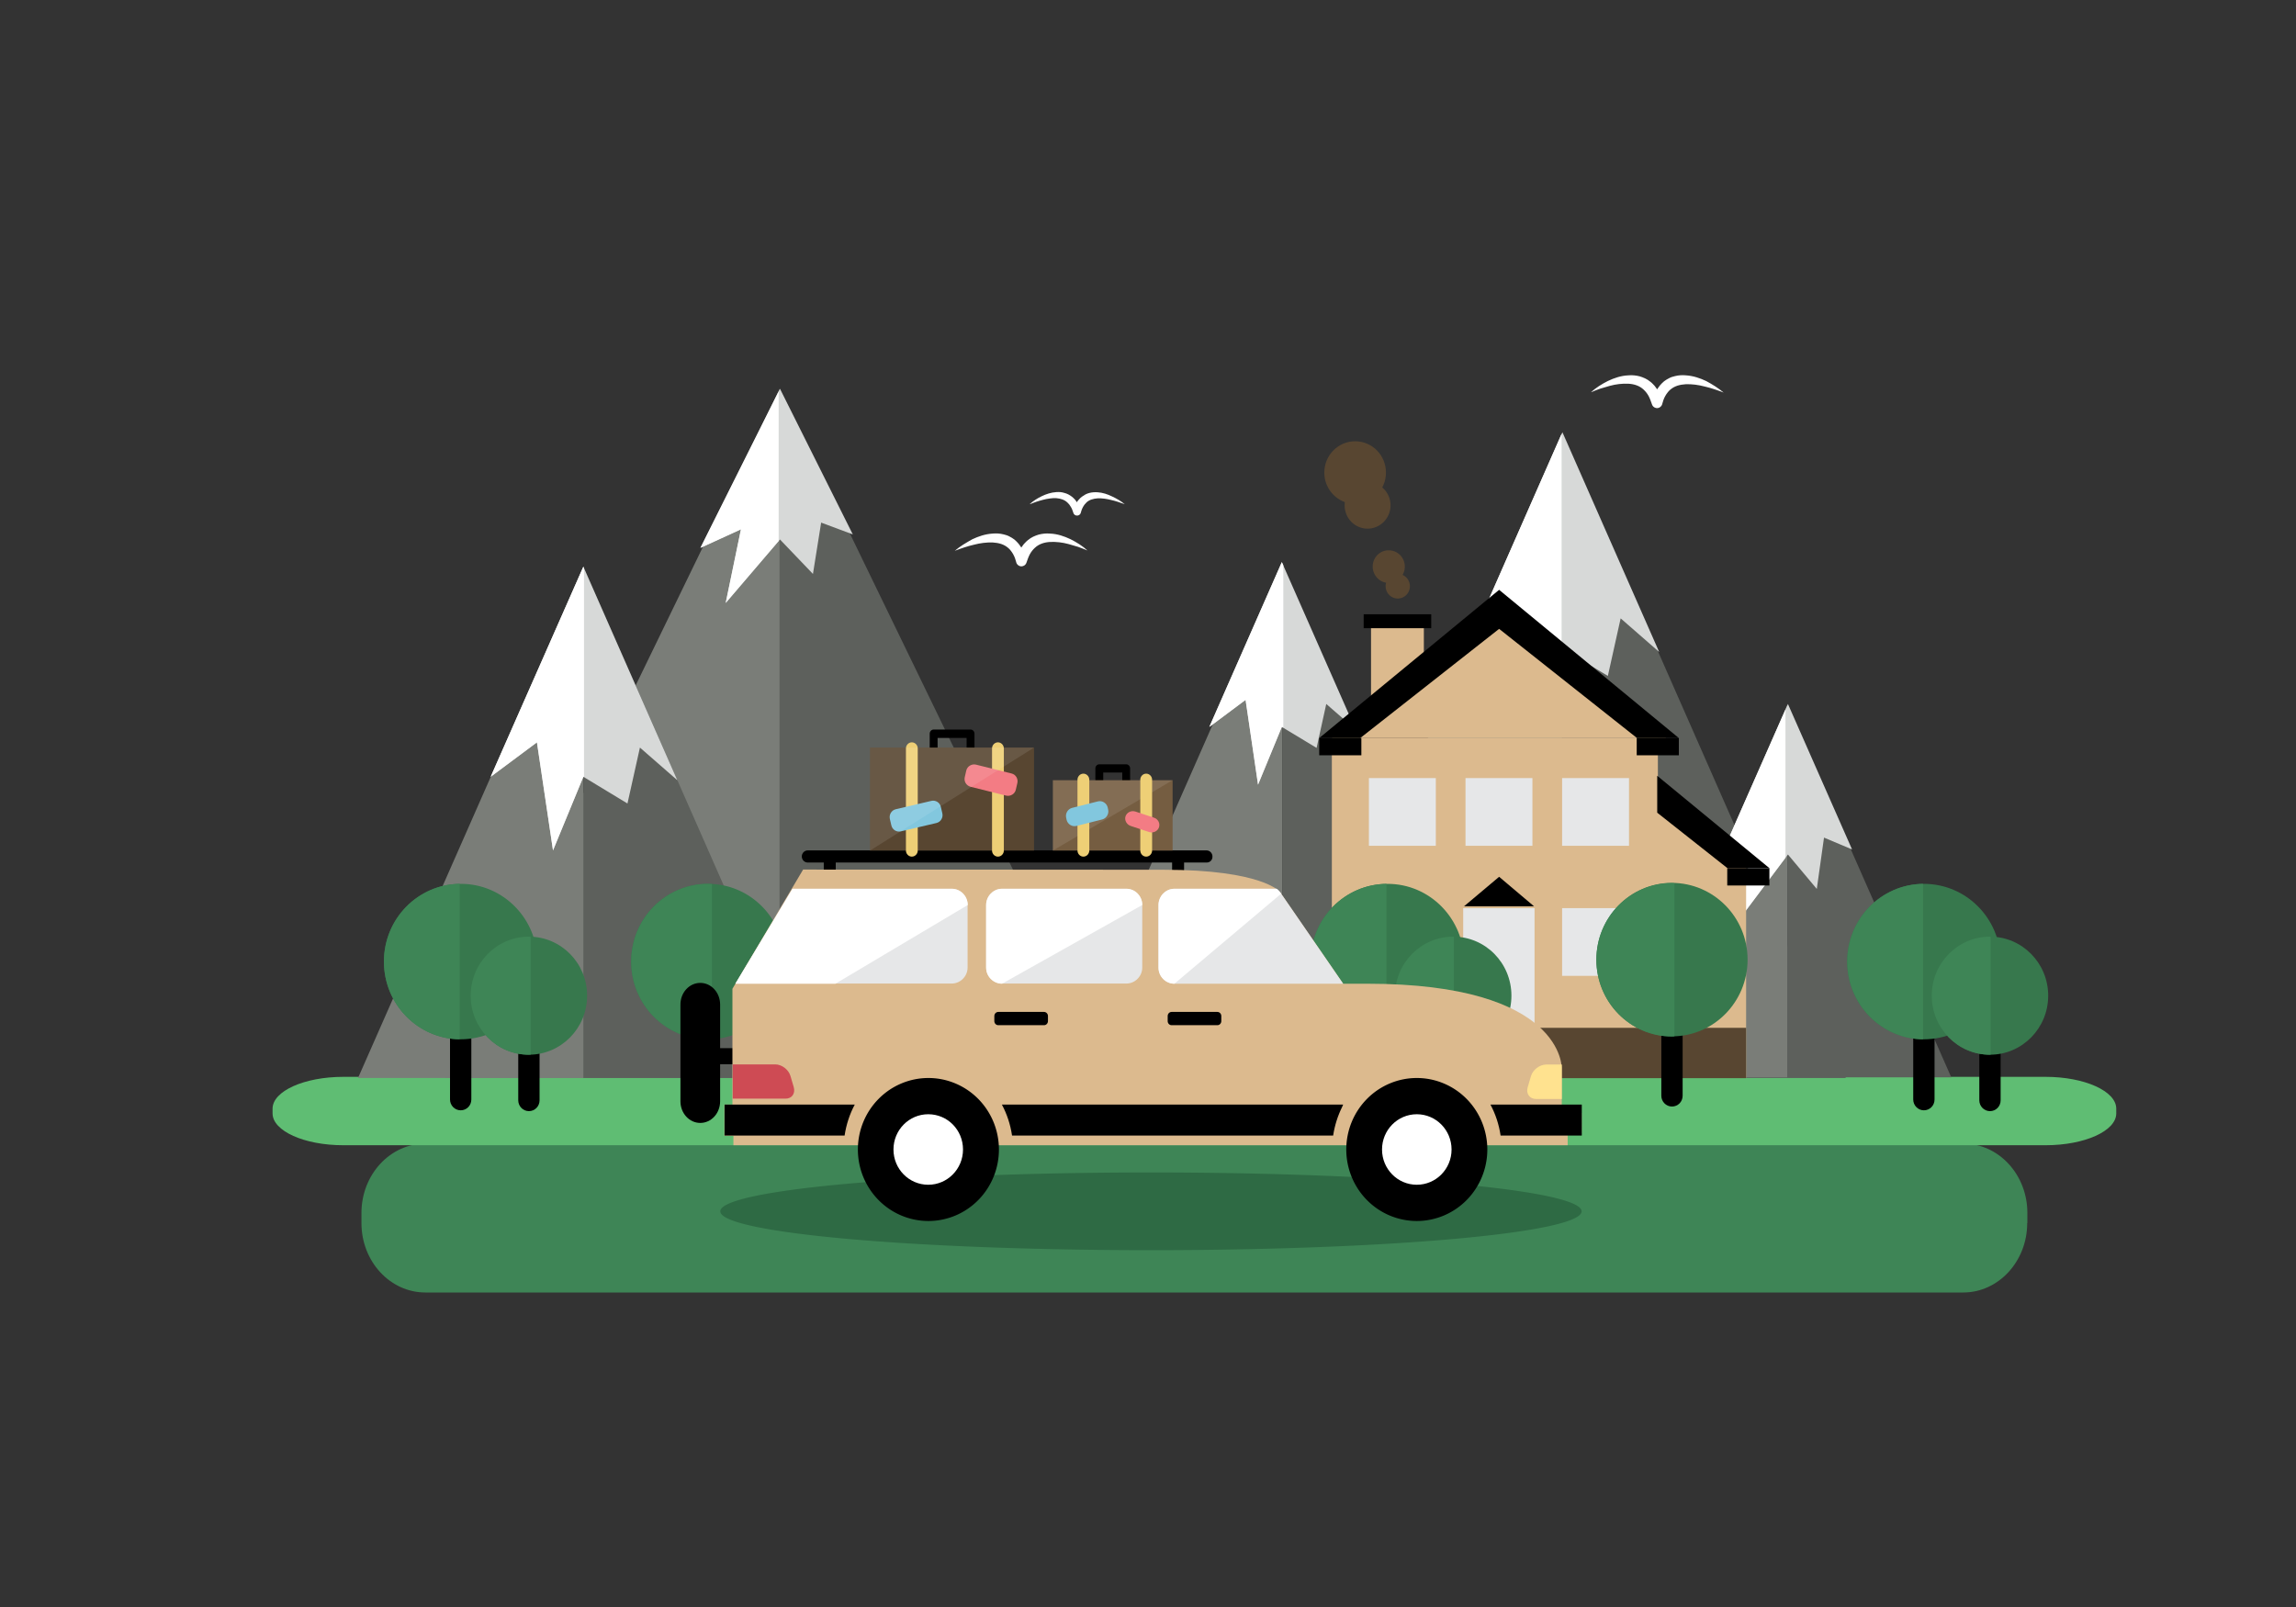 <?xml version="1.0" encoding="utf-8"?>
<svg id="master-artboard" viewBox="0 0 1400 980" version="1.1" xmlns="http://www.w3.org/2000/svg" x="0px" y="0px" style="enable-background:new 0 0 1400 980;" width="1400px" height="980px"><rect x="0" y="0" width="1400" height="980" fill="#333333" stroke="none"/><defs><style id="ee-google-fonts">@import url(https://fonts.googleapis.com/css?family=Fjalla+One:400|Roboto:100,100italic,300,300italic,400,400italic,500,500italic,700,700italic,900,900italic);</style></defs>

<path d="M 0 0 H 1400 V 980 H 0 V 0 Z" class="st0" style="fill: rgba(255, 255, 255, 0);" transform="matrix(1.005, 0, 0, 1.005, -2.577, -2.478)"/>
<path class="st1" d="M1149.3,483.2c0,247.8-198.1,448.6-442.4,448.6c-244.3,0-442.4-200.9-442.4-448.6&#10;&#9;&#9;c0-247.8,198.1-448.6,442.4-448.6C951.2,34.5,1149.3,235.4,1149.3,483.2z" style="fill: rgba(255, 255, 255, 0);" transform="matrix(1, 0, 0, 1, 1.8189894035458565e-12, 4.547473508864641e-13)"/>
<path class="st2" d="M1236.1,745.9c0,23.3-17.5,42.3-39,42.3H259.4c-21.5,0-39-18.9-39-42.3v-6.2c0-23.4,17.5-42.3,39-42.3h937.8&#10;&#9;&#9;c21.5,0,39,18.9,39,42.3V745.9z" style="fill: rgb(62, 133, 86);" transform="matrix(1, 0, 0, 1, 1.8189894035458565e-12, 4.547473508864641e-13)"/>
<path class="st3" d="M1290.4,679c0,10.7-19.3,19.4-43.1,19.4h-1038c-23.8,0-43.1-8.7-43.1-19.4v-2.9c0-10.7,19.3-19.4,43.1-19.4&#10;&#9;&#9;h1038c23.8,0,43.1,8.7,43.1,19.4V679z" style="fill: rgb(95, 189, 115);" transform="matrix(1, 0, 0, 1, 1.8189894035458565e-12, 4.547473508864641e-13)"/>

<path d="M 529.2 232.1 L 873.2 232.1" class="st4" style="fill: rgb(255, 255, 255);" transform="matrix(1, 0, 0, 1, 1.8189894035458565e-12, 4.547473508864641e-13)"/>
<path d="M 529.2 100.9 L 873.2 100.9" class="st4" style="fill: rgb(255, 255, 255);" transform="matrix(1, 0, 0, 1, 1.8189894035458565e-12, 4.547473508864641e-13)"/>
<path d="M 475.4 237.1 L 271.4 657.4 L 475.4 657.4" class="st5" style="fill: rgb(122, 125, 120);" transform="matrix(1, 0, 0, 1, 1.8189894035458565e-12, 4.547473508864641e-13)"/>
<path d="M 475.4 237.1 L 679.3 657.4 L 475.4 657.4" class="st6" style="fill: rgb(93, 96, 92);" transform="matrix(1, 0, 0, 1, 1.8189894035458565e-12, 4.547473508864641e-13)"/>
<path d="M 952.5 264.4 L 779.4 657.4 L 952.5 657.4" class="st5" style="fill: rgb(122, 125, 120);" transform="matrix(1, 0, 0, 1, 1.8189894035458565e-12, 4.547473508864641e-13)"/>
<path d="M 952.5 264.4 L 1125.5 657.4 L 952.5 657.4" class="st6" style="fill: rgb(93, 96, 92);" transform="matrix(1, 0, 0, 1, 1.8189894035458565e-12, 4.547473508864641e-13)"/>
<path d="M 355.7 345.6 L 218.3 657.4 L 355.7 657.4" class="st5" style="fill: rgb(122, 125, 120);" transform="matrix(1, 0, 0, 1, 1.8189894035458565e-12, 4.547473508864641e-13)"/>
<path d="M 355.7 345.6 L 493 657.4 L 355.7 657.4" class="st6" style="fill: rgb(93, 96, 92);" transform="matrix(1, 0, 0, 1, 1.8189894035458565e-12, 4.547473508864641e-13)"/>
<path d="M 782 345.2 L 644.7 657 L 782 657" class="st5" style="fill: rgb(122, 125, 120);" transform="matrix(1, 0, 0, 1, 1.8189894035458565e-12, 4.547473508864641e-13)"/>
<path d="M 782 345.2 L 919.3 657 L 782 657" class="st6" style="fill: rgb(93, 96, 92);" transform="matrix(1, 0, 0, 1, 1.8189894035458565e-12, 4.547473508864641e-13)"/>
<path d="M 1089.8 430 L 989.8 657 L 1089.8 657" class="st5" style="fill: rgb(122, 125, 120);" transform="matrix(1, 0, 0, 1, 1.8189894035458565e-12, 4.547473508864641e-13)"/>
<path d="M 1089.8 430 L 1189.8 657 L 1089.8 657" class="st6" style="fill: rgb(93, 96, 92);" transform="matrix(1, 0, 0, 1, 1.8189894035458565e-12, 4.547473508864641e-13)"/>

<path d="M 1090.2 429.3 L 1047.5 526.2 L 1069.2 515 L 1061.1 559.9 L 1090.2 521.1 L 1107.8 542.1 L 1112.2 510.8 L 1129.3 518 Z" class="st7" style="fill: rgb(215, 217, 216);" transform="matrix(1, 0, 0, 1, 1.8189894035458565e-12, 4.547473508864641e-13)"/>
<path d="M 964.4 738.7 A 262.6 23.7 0 0 1 701.8 762.4 A 262.6 23.7 0 0 1 439.2 738.7 A 262.6 23.7 0 0 1 701.8 715 A 262.6 23.7 0 0 1 964.4 738.7 Z" class="st8" style="fill: rgb(46, 106, 68);" transform="matrix(1, 0, 0, 1, 1.8189894035458565e-12, 4.547473508864641e-13)"/>
<path d="M 952.7 263.6 L 894.6 395.5 L 923.6 373.8 L 933.6 441.6 L 952.7 395.5 L 980.4 412.2 L 988.2 377.1 L 1011.7 397.6" class="st7" style="fill: rgb(215, 217, 216);" transform="matrix(1, 0, 0, 1, 1.8189894035458565e-12, 4.547473508864641e-13)"/>
<path d="M 1088.7 523.1 L 1088.7 432.7 L 1047.5 526.2 L 1067.3 519.9 L 1061.1 559.9 Z" class="st4" style="fill: rgb(255, 255, 255);" transform="matrix(1, 0, 0, 1, 1.8189894035458565e-12, 4.547473508864641e-13)"/>
<path d="M 781.6 342.8 L 737.4 443.3 L 759.5 426.8 L 767.1 478.5 L 781.6 443.3 L 802.8 456.1 L 808.7 429.3 L 826.6 444.9" class="st7" style="fill: rgb(215, 217, 216);" transform="matrix(1, 0, 0, 1, 1.8189894035458565e-12, 4.547473508864641e-13)"/>
<g transform="matrix(1, 0, 0, 1, 1.8189894035458565e-12, 4.547473508864641e-13)">
		<path d="M 429.4 639.2 H 452 V 649 H 429.4 V 639.2 Z"/>
	</g>
<path d="M 952.2 264.5 L 894.6 395.5 L 923.6 373.8 L 933.6 441.6 L 952.2 396.5 Z" class="st4" style="fill: rgb(255, 255, 255);" transform="matrix(1, 0, 0, 1, 1.8189894035458565e-12, 4.547473508864641e-13)"/>
<path d="M 782.5 344.7 L 781.6 342.8 L 737.4 443.3 L 759.5 426.8 L 767.1 478.5 L 781.6 443.3 L 782.5 443.8 Z" class="st4" style="fill: rgb(255, 255, 255);" transform="matrix(1, 0, 0, 1, 1.8189894035458565e-12, 4.547473508864641e-13)"/>
<g transform="matrix(1, 0, 0, 1, 1.8189894035458565e-12, 4.547473508864641e-13)">
		<g>
			<path d="M 836 380.8 H 868.2 V 435.2 H 836 V 380.8 Z" class="st9" style="fill: rgb(220, 186, 142);"/>
		</g>
	</g><g transform="matrix(1, 0, 0, 1, 3.637978807091713e-12, 9.094947017729282e-13)">
			<path d="M 831.5 374.6 H 872.7 V 383.1 H 831.5 V 374.6 Z"/>
		</g><g transform="matrix(1, 0, 0, 1, 3.637978807091713e-12, 9.094947017729282e-13)">
			<path d="M 1064.7 657.4 L 812.1 657.4 L 812.1 450.1 L 1010.9 450.1 L 1010.9 529.5 L 1064.7 528.9 Z" class="st9" style="fill: rgb(220, 186, 142);"/>
		</g><g transform="matrix(1, 0, 0, 1, 3.637978807091713e-12, 9.094947017729282e-13)">
			<path d="M 914.1 364.2 L 812.1 450.1 L 1016 450.1 L 914.1 364.2 L 812.1 450.1 L 1016 450.1 Z" class="st9" style="fill: rgb(220, 186, 142);"/>
		</g><g transform="matrix(1, 0, 0, 1, 3.637978807091713e-12, 9.094947017729282e-13)">
			<path d="M 812.1 626.8 H 1064.7 V 657.5 H 812.1 V 626.8 Z" class="st10" style="fill: rgb(88, 70, 49);"/>
		</g><g transform="matrix(1, 0, 0, 1, 3.637978807091713e-12, 9.094947017729282e-13)">
			<path d="M 914.1 534.7 L 892.7 552.7 L 935.4 552.7 L 914.1 534.7 L 892.7 552.7 L 935.4 552.7 Z"/>
		</g><g transform="matrix(1, 0, 0, 1, 3.637978807091713e-12, 9.094947017729282e-13)">
			<path d="M 892.2 553.8 H 935.7 V 625.6 H 892.2 V 553.8 Z" class="st11" style="fill: rgb(230, 231, 232);"/>
		</g><g transform="matrix(1, 0, 0, 1, 3.637978807091713e-12, 9.094947017729282e-13)">
			<path d="M 952.5 553.8 H 993.3 V 595.1 H 952.5 V 553.8 Z" class="st11" style="fill: rgb(230, 231, 232);"/>
		</g><g transform="matrix(1, 0, 0, 1, 3.637978807091713e-12, 9.094947017729282e-13)">
			<path d="M 1011.4 553.8 H 1052.2 V 595.1 H 1011.4 V 553.8 Z" class="st11" style="fill: rgb(230, 231, 232);"/>
		</g><g transform="matrix(1, 0, 0, 1, 3.637978807091713e-12, 9.094947017729282e-13)">
			<path d="M 952.5 474.5 H 993.3 V 515.8 H 952.5 V 474.5 Z" class="st11" style="fill: rgb(230, 231, 232);"/>
		</g><g transform="matrix(1, 0, 0, 1, 3.637978807091713e-12, 9.094947017729282e-13)">
			<path d="M 893.6 474.5 H 934.4 V 515.8 H 893.6 V 474.5 Z" class="st11" style="fill: rgb(230, 231, 232);"/>
		</g><g transform="matrix(1, 0, 0, 1, 3.637978807091713e-12, 9.094947017729282e-13)">
			<path d="M 834.7 474.5 H 875.5 V 515.8 H 834.7 V 474.5 Z" class="st11" style="fill: rgb(230, 231, 232);"/>
		</g><g transform="matrix(1, 0, 0, 1, 3.637978807091713e-12, 9.094947017729282e-13)">
			<path d="M 834.7 553.8 H 875.5 V 595.1 H 834.7 V 553.8 Z" class="st11" style="fill: rgb(230, 231, 232);"/>
		</g><g transform="matrix(1, 0, 0, 1, 3.637978807091713e-12, 9.094947017729282e-13)">
			<g>
				<path d="M 829.4 450.1 L 914.1 383.5 L 998.2 450.1 L 1023.7 450.1 L 914.1 359.7 L 804.4 450.1 Z"/>
			</g>
		</g><g transform="matrix(1, 0, 0, 1, 3.637978807091713e-12, 9.094947017729282e-13)">
			<path d="M 998 450.1 H 1023.7 V 460.6 H 998 V 450.1 Z" style="fill: rgb(0, 0, 0);"/>
		</g><g transform="matrix(1, 0, 0, 1, 3.637978807091713e-12, 9.094947017729282e-13)">
			<path d="M 804.4 450.1 H 830.1 V 460.6 H 804.4 V 450.1 Z"/>
		</g><path d="M 1003.5 484.4 L 1059.3 529.5 L 1006.2 534.7" class="st9" style="fill: rgb(220, 186, 142);" transform="matrix(1, 0, 0, 1, 3.637978807091713e-12, 9.094947017729282e-13)"/><g transform="matrix(1, 0, 0, 1, 3.637978807091713e-12, 9.094947017729282e-13)">
			<g>
				<path d="M 1010.5 473.1 L 1010.5 495.6 L 1053.4 529.5 L 1079 529.5 Z" style="fill: rgb(0, 0, 0);"/>
			</g>
		</g><g transform="matrix(1, 0, 0, 1, 3.637978807091713e-12, 9.094947017729282e-13)">
			<path d="M 1053.2 529.5 H 1078.9 V 540 H 1053.2 V 529.5 Z"/>
		</g>
<g transform="matrix(1, 0, 0, 1, 1.8189894035458565e-12, 4.547473508864641e-13)">
		<path d="M886.2,677.6c-3.6,0-6.5-3-6.5-6.6v-52.2c0-3.6,2.9-6.6,6.5-6.6c3.6,0,6.5,3,6.5,6.6V671&#10;&#9;&#9;&#9;C892.7,674.7,889.8,677.6,886.2,677.6z"/>
	</g><path class="st12" d="M921.6,607.2c0,19.9-15.9,36-35.5,36c-19.6,0-35.5-16.1-35.5-36c0-19.9,15.9-36,35.5-36&#10;&#9;&#9;&#9;C905.8,571.2,921.6,587.3,921.6,607.2z" style="fill: rgb(55, 120, 77);" transform="matrix(1, 0, 0, 1, 3.637978807091713e-12, 9.094947017729282e-13)"/><path d="M845.9,677.1c-3.6,0-6.5-3-6.5-6.6v-68.9c0-3.6,2.9-6.6,6.5-6.6c3.6,0,6.5,3,6.5,6.6v68.9&#10;&#9;&#9;&#9;C852.4,674.2,849.5,677.1,845.9,677.1z" transform="matrix(1, 0, 0, 1, 3.637978807091713e-12, 9.094947017729282e-13)"/><path class="st12" d="M892.7,586.4c0,26.2-20.9,47.4-46.8,47.4c-25.8,0-46.8-21.2-46.8-47.4s20.9-47.4,46.8-47.4&#10;&#9;&#9;&#9;C871.8,538.9,892.7,560.2,892.7,586.4z" style="fill: rgb(55, 120, 77);" transform="matrix(1, 0, 0, 1, 3.637978807091713e-12, 9.094947017729282e-13)"/><path class="st2" d="M886.5,571.2c-0.1,0-0.2,0-0.4,0c-19.6,0-35.5,16.1-35.5,36c0,19.9,15.9,36,35.5,36c0.1,0,0.2,0,0.4,0V571.2z&#10;&#9;&#9;&#9;" style="fill: rgb(62, 133, 86);" transform="matrix(1, 0, 0, 1, 3.637978807091713e-12, 9.094947017729282e-13)"/><path class="st2" d="M845.4,539c-25.6,0.3-46.2,21.4-46.2,47.4c0,26,20.7,47.1,46.2,47.4V539z" style="fill: rgb(62, 133, 86);" transform="matrix(1, 0, 0, 1, 3.637978807091713e-12, 9.094947017729282e-13)"/>
<path class="st12" d="M478.4,586.4c0,26.2-20.9,47.4-46.8,47.4c-25.8,0-46.8-21.2-46.8-47.4s20.9-47.4,46.8-47.4&#10;&#9;&#9;C457.5,538.9,478.4,560.2,478.4,586.4z" style="fill: rgb(55, 120, 77);" transform="matrix(1, 0, 0, 1, 1.8189894035458565e-12, 4.547473508864641e-13)"/>
<path class="st2" d="M434.1,539.1c-0.8,0-1.6-0.1-2.4-0.1c-25.8,0-46.8,21.2-46.8,47.4s20.9,47.4,46.8,47.4c0.8,0,1.6-0.1,2.4-0.1&#10;&#9;&#9;V539.1z" style="fill: rgb(62, 133, 86);" transform="matrix(1, 0, 0, 1, 1.8189894035458565e-12, 4.547473508864641e-13)"/>
<g transform="matrix(1, 0, 0, 1, 1.8189894035458565e-12, 4.547473508864641e-13)">
		<path d="M 502.3 519.9 H 509.6 V 532.2 H 502.3 V 519.9 Z"/>
	</g>
<g transform="matrix(1, 0, 0, 1, 1.8189894035458565e-12, 4.547473508864641e-13)">
		<path d="M 714.7 519.9 H 722 V 532.2 H 714.7 V 519.9 Z"/>
	</g>
<g transform="matrix(1, 0, 0, 1, 1.8189894035458565e-12, 4.547473508864641e-13)">
		<path class="st9" d="M489.7,530.3L446.6,603v70.6h-4.9v19.1h5.5v5.7h76.9c0,0,2.5-39.4,42-39.4c39.5,0,40.2,39.4,40.2,39.4h216.9&#10;&#9;&#9;&#9;c0,0,1.8-38.8,41.7-38.8c35.2,0,41.8,38.8,41.8,38.8h49.2V691h8.5v-12.3h-12.1v-27.1c0,0,1.7-51.7-118.7-51.7H819l-38.6-56&#10;&#9;&#9;&#9;c0,0-10.3-13.5-71-13.5C648.8,530.3,489.7,530.3,489.7,530.3z" style="fill: rgb(220, 186, 142);"/>
	</g>
<g transform="matrix(1, 0, 0, 1, 1.8189894035458565e-12, 4.547473508864641e-13)">
		<path d="M 609.1 701 A 43 43.6 0 0 1 566.1 744.6 A 43 43.6 0 0 1 523.1 701 A 43 43.6 0 0 1 566.1 657.4 A 43 43.6 0 0 1 609.1 701 Z" style="fill: rgb(0, 0, 0);"/>
	</g>
<g transform="matrix(1, 0, 0, 1, 1.8189894035458565e-12, 4.547473508864641e-13)">
		<path d="M 906.9 701 A 43 43.6 0 0 1 863.9 744.6 A 43 43.6 0 0 1 820.9 701 A 43 43.6 0 0 1 863.9 657.4 A 43 43.6 0 0 1 906.9 701 Z" style="fill: rgb(0, 0, 0);"/>
	</g>
<g transform="matrix(1, 0, 0, 1, 1.8189894035458565e-12, 4.547473508864641e-13)">
		<path class="st4" d="M885.1,701c0,11.9-9.5,21.5-21.2,21.5c-11.7,0-21.2-9.6-21.2-21.5c0-11.9,9.5-21.5,21.2-21.5&#10;&#9;&#9;&#9;C875.6,679.5,885.1,689.1,885.1,701z" style="fill: rgb(255, 255, 255);"/>
	</g>
<g transform="matrix(1, 0, 0, 1, 1.8189894035458565e-12, 4.547473508864641e-13)">
		<path class="st4" d="M587.2,701c0,11.9-9.5,21.5-21.2,21.5c-11.7,0-21.2-9.6-21.2-21.5c0-11.9,9.5-21.5,21.2-21.5&#10;&#9;&#9;&#9;C577.8,679.5,587.2,689.1,587.2,701z" style="fill: rgb(255, 255, 255);"/>
	</g>
<g transform="matrix(1, 0, 0, 1, 1.8189894035458565e-12, 4.547473508864641e-13)">
		<path class="st11" d="M483.2,542h97.1c5.3,0,9.7,4.4,9.7,9.9V590c0,5.4-4.4,9.8-9.7,9.8H448.4" style="fill: rgb(230, 231, 232);"/>
	</g>
<g transform="matrix(1, 0, 0, 1, 1.8189894035458565e-12, 4.547473508864641e-13)">
		<path class="st11" d="M819,599.9H716.1c-5.3,0-9.7-4.4-9.7-9.8v-38.2c0-5.4,4.4-9.9,9.7-9.9h62.2c0,0,1.2,0.5,2.9,3" style="fill: rgb(230, 231, 232);"/>
	</g>
<g transform="matrix(1, 0, 0, 1, 1.8189894035458565e-12, 4.547473508864641e-13)">
		<path d="M639,622.7c0,1.4-1.1,2.5-2.4,2.5h-27.9c-1.3,0-2.4-1.1-2.4-2.5v-3.1c0-1.4,1.1-2.5,2.4-2.5h27.9c1.3,0,2.4,1.1,2.4,2.5&#10;&#9;&#9;&#9;V622.7z"/>
	</g>
<g transform="matrix(1, 0, 0, 1, 1.8189894035458565e-12, 4.547473508864641e-13)">
		<path d="M744.7,622.7c0,1.4-1.1,2.5-2.4,2.5h-27.9c-1.3,0-2.4-1.1-2.4-2.5v-3.1c0-1.4,1.1-2.5,2.4-2.5h27.9c1.3,0,2.4,1.1,2.4,2.5&#10;&#9;&#9;&#9;V622.7z"/>
	</g>
<g transform="matrix(1, 0, 0, 1, 1.8189894035458565e-12, 4.547473508864641e-13)">
		<path class="st11" d="M601.3,551.9c0-5.4,4.4-9.9,9.7-9.9h75.8c5.3,0,9.7,4.4,9.7,9.9V590c0,5.4-4.4,9.8-9.7,9.8H611&#10;&#9;&#9;&#9;c-5.3,0-9.7-4.4-9.7-9.8V551.9z" style="fill: rgb(230, 231, 232);"/>
	</g>
<g transform="matrix(1, 0, 0, 1, 1.8189894035458565e-12, 4.547473508864641e-13)">
		<path class="st13" d="M448.4,599.9" style="fill: rgb(223, 243, 251);"/>
	</g>
<g transform="matrix(1, 0, 0, 1, 1.8189894035458565e-12, 4.547473508864641e-13)">
		<path class="st4" d="M590.1,551.9c0-5.4-4.4-9.9-9.7-9.9h-97.1l-34.8,57.9h60.9" style="fill: rgb(255, 255, 255);"/>
	</g>
<g transform="matrix(1, 0, 0, 1, 1.8189894035458565e-12, 4.547473508864641e-13)">
		<path class="st4" d="M716.1,599.9c-5.3,0-9.7-4.4-9.7-9.8v-38.2c0-5.4,4.4-9.9,9.7-9.9h62.2c0,0,1.2,0.5,2.9,3" style="fill: rgb(255, 255, 255);"/>
	</g>
<g transform="matrix(1, 0, 0, 1, 1.8189894035458565e-12, 4.547473508864641e-13)">
		<path class="st4" d="M611,599.9c-5.3,0-9.7-4.4-9.7-9.8v-38.2c0-5.4,4.4-9.9,9.7-9.9h75.8c5.3,0,9.7,4.4,9.7,9.9" style="fill: rgb(255, 255, 255);"/>
	</g>
<g transform="matrix(1, 0, 0, 1, 1.8189894035458565e-12, 4.547473508864641e-13)">
		<g>
			<path d="M441.8,673.6v18.9H515c1-6.7,3.1-13.1,6.2-18.9H441.8z"/>
		</g>
	</g><g transform="matrix(1, 0, 0, 1, 3.637978807091713e-12, 9.094947017729282e-13)">
			<path d="M964.4,673.6h-55.6c3.1,5.8,5.2,12.1,6.2,18.9h49.5V673.6z"/>
		</g><g transform="matrix(1, 0, 0, 1, 3.637978807091713e-12, 9.094947017729282e-13)">
			<path d="M819,673.6H610.9c3.1,5.8,5.2,12.1,6.2,18.9h195.8c0.9-6.1,2.8-12,5.4-17.3L819,673.6z"/>
		</g>
<g transform="matrix(1, 0, 0, 1, 1.8189894035458565e-12, 4.547473508864641e-13)">
		<path d="M 429.2 631.1 H 434.1 V 668.8 H 429.2 V 631.1 Z"/>
	</g>
<g transform="matrix(1, 0, 0, 1, 1.8189894035458565e-12, 4.547473508864641e-13)">
		<path class="st14" d="M952.3,649.2c-0.1,0-0.1,0-0.2,0h-9.3c-4,0-8.2,3.2-9.3,7.1l-2,6.8c-1.1,3.9,1.2,7.1,5.2,7.1h15.4&#10;&#9;&#9;&#9;c0.1,0,0.1,0,0.2,0V649.2z" style="fill: rgb(255, 226, 143);"/>
	</g>
<g transform="matrix(1, 0, 0, 1, 1.8189894035458565e-12, 4.547473508864641e-13)">
		<path class="st15" d="M484,663l-2-6.8c-1.1-3.9-5.3-7.1-9.3-7.1h-25.5c-0.1,0-0.3,0-0.4,0V670c0.1,0,0.3,0,0.4,0h31.6&#10;&#9;&#9;&#9;C482.8,670.1,485.1,666.9,484,663z" style="fill: rgb(206, 75, 84);"/>
	</g>
<g transform="matrix(1, 0, 0, 1, 1.8189894035458565e-12, 4.547473508864641e-13)">
		<path d="M439.1,671.6c0,7.3-5.4,13.2-12.1,13.2l0,0c-6.7,0-12.1-5.9-12.1-13.2v-59c0-7.3,5.4-13.2,12.1-13.2l0,0&#10;&#9;&#9;&#9;c6.7,0,12.1,5.9,12.1,13.2V671.6z"/>
	</g>
<g transform="matrix(1, 0, 0, 1, 1.8189894035458565e-12, 4.547473508864641e-13)">
		<path d="M735.8,526H492.5c-2,0-3.6-1.7-3.6-3.7c0-2,1.6-3.7,3.6-3.7h243.2c2,0,3.6,1.7,3.6,3.7C739.4,524.4,737.8,526,735.8,526z"/>
	</g>
<g transform="matrix(1, 0, 0, 1, 1.8189894035458565e-12, 4.547473508864641e-13)">
		<path d="M569.3,459.9c-1.3,0-2.4-1.1-2.4-2.5v-10c0-1.4,1.1-2.5,2.4-2.5h22.5c1.3,0,2.4,1.1,2.4,2.5v8.4c0,1.4-1.1,2.5-2.4,2.5&#10;&#9;&#9;&#9;c-1.3,0-2.4-1.1-2.4-2.5V450h-17.7v7.5C571.7,458.8,570.6,459.9,569.3,459.9z"/>
	</g>
<g transform="matrix(1, 0, 0, 1, 1.8189894035458565e-12, 4.547473508864641e-13)">
		<path d="M 530.5 455.9 H 630.5 V 518.7 H 530.5 V 455.9 Z" class="st10" style="fill: rgb(88, 70, 49);"/>
	</g>
<g transform="matrix(1, 0, 0, 1, 1.8189894035458565e-12, 4.547473508864641e-13)">
		<path class="st16" d="M556,522.4c-2,0-3.6-1.7-3.6-3.7v-62.3c0-2,1.6-3.7,3.6-3.7c2,0,3.6,1.7,3.6,3.7v62.3&#10;&#9;&#9;&#9;C559.6,520.7,558,522.4,556,522.4z" style="fill: rgb(238, 207, 118);"/>
	</g>
<g transform="matrix(1, 0, 0, 1, 1.8189894035458565e-12, 4.547473508864641e-13)">
		<path class="st16" d="M608.5,522.4c-2,0-3.6-1.7-3.6-3.7v-62.3c0-2,1.6-3.7,3.6-3.7c2,0,3.6,1.7,3.6,3.7v62.3&#10;&#9;&#9;&#9;C612.1,520.7,610.5,522.4,608.5,522.4z" style="fill: rgb(238, 207, 118);"/>
	</g>
<g transform="matrix(1, 0, 0, 1, 1.8189894035458565e-12, 4.547473508864641e-13)">
		<path class="st17" d="M619.4,481.6c-0.6,2.6-3.3,4.2-5.9,3.6l-21.7-5.4c-2.6-0.7-4.2-3.3-3.5-6l0.9-3.9c0.6-2.6,3.3-4.2,5.9-3.6&#10;&#9;&#9;&#9;l21.7,5.4c2.6,0.6,4.2,3.3,3.5,6L619.4,481.6z" style="fill: rgb(243, 124, 132);"/>
	</g>
<g transform="matrix(1, 0, 0, 1, 1.8189894035458565e-12, 4.547473508864641e-13)">
		<path class="st18" d="M574.6,496c0.6,2.6-1,5.3-3.6,5.9l-21.7,5.1c-2.6,0.6-5.2-1-5.8-3.7l-0.9-3.9c-0.6-2.6,1-5.3,3.6-5.9&#10;&#9;&#9;&#9;l21.7-5.1c2.6-0.6,5.2,1,5.8,3.7L574.6,496z" style="fill: rgb(130, 199, 222);"/>
	</g>
<g transform="matrix(1, 0, 0, 1, 1.8189894035458565e-12, 4.547473508864641e-13)">
		<path d="M670.3,481.3c-1.3,0-2.4-1.1-2.4-2.5v-10.2c0-1.4,1.1-2.5,2.4-2.5h16.4c1.3,0,2.4,1.1,2.4,2.5v9.1c0,1.4-1.1,2.5-2.4,2.5&#10;&#9;&#9;&#9;c-1.3,0-2.4-1.1-2.4-2.5v-6.6h-11.6v7.7C672.7,480.2,671.6,481.3,670.3,481.3z"/>
	</g>
<g transform="matrix(1, 0, 0, 1, 1.8189894035458565e-12, 4.547473508864641e-13)">
		<path d="M 642 475.8 H 715 V 518.7 H 642 V 475.8 Z" class="st19" style="fill: rgb(117, 93, 65);"/>
	</g>
<g transform="matrix(1, 0, 0, 1, 1.8189894035458565e-12, 4.547473508864641e-13)" style="opacity: 0.1;">
		<path d="M 530.5 518.7 L 530.5 455.9 L 630.5 455.9" class="st4" style="fill: rgb(255, 255, 255);"/>
	</g>
<g transform="matrix(1, 0, 0, 1, 1.8189894035458565e-12, 4.547473508864641e-13)" style="opacity: 0.1;">
		<path d="M 642 518.7 L 642 475.8 L 715 475.8" class="st4" style="fill: rgb(255, 255, 255);"/>
	</g>
<g transform="matrix(1, 0, 0, 1, 1.8189894035458565e-12, 4.547473508864641e-13)">
		<path class="st16" d="M660.6,522.4c-2,0-3.6-1.7-3.6-3.7v-43.2c0-2,1.6-3.7,3.6-3.7c2,0,3.6,1.7,3.6,3.7v43.2&#10;&#9;&#9;&#9;C664.2,520.7,662.6,522.4,660.6,522.4z" style="fill: rgb(238, 207, 118);"/>
	</g>
<g transform="matrix(1, 0, 0, 1, 1.8189894035458565e-12, 4.547473508864641e-13)">
		<path class="st16" d="M698.9,522.4c-2,0-3.6-1.7-3.6-3.7v-43.2c0-2,1.6-3.7,3.6-3.7c2,0,3.6,1.7,3.6,3.7v43.2&#10;&#9;&#9;&#9;C702.5,520.7,700.9,522.4,698.9,522.4z" style="fill: rgb(238, 207, 118);"/>
	</g>
<g transform="matrix(1, 0, 0, 1, 1.8189894035458565e-12, 4.547473508864641e-13)">
		<path class="st18" d="M675.7,493.7c0.6,2.6-1,5.3-3.5,6l-15.9,4c-2.6,0.6-5.2-1-5.9-3.6l-0.3-1.4c-0.6-2.6,1-5.3,3.5-6l15.9-4&#10;&#9;&#9;&#9;c2.6-0.6,5.2,1,5.9,3.6L675.7,493.7z" style="fill: rgb(130, 199, 222);"/>
	</g>
<g transform="matrix(1, 0, 0, 1, 1.8189894035458565e-12, 4.547473508864641e-13)">
		<path class="st17" d="M706.7,504.5c-0.8,2.4-3.5,3.7-6,2.9l-11.2-3.7c-2.5-0.8-4-3.5-3.2-5.9c0.8-2.4,3.5-3.7,6-2.9l11.2,3.7&#10;&#9;&#9;&#9;C706.1,499.4,707.5,502,706.7,504.5z" style="fill: rgb(243, 124, 132);"/>
	</g>
<path d="M 475.6 237.1 L 427.1 334.1 L 451.8 322.8 L 442.5 367.7 L 475.6 329 L 495.7 350 L 500.7 318.7 L 520 325.9 Z" class="st7" style="fill: rgb(215, 217, 216);" transform="matrix(1, 0, 0, 1, 1.8189894035458565e-12, 4.547473508864641e-13)"/>
<path d="M 355.7 345.6 L 299.2 473.7 L 327.4 452.7 L 337.2 518.6 L 355.7 473.7 L 382.6 490 L 390.2 455.9 L 413 475.8" class="st7" style="fill: rgb(215, 217, 216);" transform="matrix(1, 0, 0, 1, 1.8189894035458565e-12, 4.547473508864641e-13)"/>
<path d="M 474.8 329.9 L 474.8 238.7 L 427.1 334.1 L 451.8 322.8 L 442.5 367.7 Z" class="st4" style="fill: rgb(255, 255, 255);" transform="matrix(1, 0, 0, 1, 1.8189894035458565e-12, 4.547473508864641e-13)"/>
<path d="M 356.1 346.6 L 355.7 345.6 L 299.2 473.7 L 327.4 452.7 L 337.2 518.6 L 355.7 473.7 L 356.1 474 Z" class="st4" style="fill: rgb(255, 255, 255);" transform="matrix(1, 0, 0, 1, 1.8189894035458565e-12, 4.547473508864641e-13)"/>
<path d="M1019.5,674.8c-3.6,0-6.5-3-6.5-6.6v-67.9c0-3.6,2.9-6.6,6.5-6.6s6.5,3,6.5,6.6v67.9C1026,671.9,1023.1,674.8,1019.5,674.8&#10;&#9;&#9;z" transform="matrix(1, 0, 0, 1, 1.8189894035458565e-12, 4.547473508864641e-13)"/>
<path class="st12" d="M1065.6,585.2c0,25.8-20.6,46.8-46.1,46.8c-25.5,0-46.1-20.9-46.1-46.8c0-25.8,20.6-46.8,46.1-46.8&#10;&#9;&#9;C1045,538.5,1065.6,559.4,1065.6,585.2z" style="fill: rgb(55, 120, 77);" transform="matrix(1, 0, 0, 1, 1.8189894035458565e-12, 4.547473508864641e-13)"/>
<path d="M1213.4,677.6c-3.6,0-6.5-3-6.5-6.6v-52.2c0-3.6,2.9-6.6,6.5-6.6s6.5,3,6.5,6.6V671C1219.9,674.7,1217,677.6,1213.4,677.6z&#10;&#9;&#9;" transform="matrix(1, 0, 0, 1, 1.8189894035458565e-12, 4.547473508864641e-13)"/>
<path class="st12" d="M1248.9,607.2c0,19.9-15.9,36-35.5,36s-35.5-16.1-35.5-36c0-19.9,15.9-36,35.5-36S1248.9,587.3,1248.9,607.2z&#10;&#9;&#9;" style="fill: rgb(55, 120, 77);" transform="matrix(1, 0, 0, 1, 1.8189894035458565e-12, 4.547473508864641e-13)"/>
<path d="M322.5,677.6c-3.6,0-6.5-3-6.5-6.6v-52.2c0-3.6,2.9-6.6,6.5-6.6c3.6,0,6.5,3,6.5,6.6V671&#10;&#9;&#9;C329,674.7,326.1,677.6,322.5,677.6z" transform="matrix(1, 0, 0, 1, 1.8189894035458565e-12, 4.547473508864641e-13)"/>
<path class="st12" d="M358,607.2c0,19.9-15.9,36-35.5,36c-19.6,0-35.5-16.1-35.5-36c0-19.9,15.9-36,35.5-36&#10;&#9;&#9;C342.1,571.2,358,587.3,358,607.2z" style="fill: rgb(55, 120, 77);" transform="matrix(1, 0, 0, 1, 1.8189894035458565e-12, 4.547473508864641e-13)"/>
<path d="M1173.1,677.1c-3.6,0-6.5-3-6.5-6.6v-68.9c0-3.6,2.9-6.6,6.5-6.6s6.5,3,6.5,6.6v68.9&#10;&#9;&#9;C1179.6,674.2,1176.7,677.1,1173.1,677.1z" transform="matrix(1, 0, 0, 1, 1.8189894035458565e-12, 4.547473508864641e-13)"/>
<path class="st12" d="M1219.9,586.4c0,26.2-20.9,47.4-46.8,47.4s-46.8-21.2-46.8-47.4s20.9-47.4,46.8-47.4&#10;&#9;&#9;S1219.9,560.2,1219.9,586.4z" style="fill: rgb(55, 120, 77);" transform="matrix(1, 0, 0, 1, 1.8189894035458565e-12, 4.547473508864641e-13)"/>
<path d="M280.9,677.1c-3.6,0-6.5-3-6.5-6.6v-68.9c0-3.6,2.9-6.6,6.5-6.6c3.6,0,6.5,3,6.5,6.6v68.9&#10;&#9;&#9;C287.4,674.2,284.5,677.1,280.9,677.1z" transform="matrix(1, 0, 0, 1, 1.8189894035458565e-12, 4.547473508864641e-13)"/>
<path class="st12" d="M327.7,586.4c0,26.2-20.9,47.4-46.8,47.4c-25.8,0-46.8-21.2-46.8-47.4s20.9-47.4,46.8-47.4&#10;&#9;&#9;C306.7,538.9,327.7,560.2,327.7,586.4z" style="fill: rgb(55, 120, 77);" transform="matrix(1, 0, 0, 1, 1.8189894035458565e-12, 4.547473508864641e-13)"/>
<path class="st2" d="M1021,538.6c-0.5,0-1-0.1-1.5-0.1c-25.5,0-46.1,20.9-46.1,46.8c0,25.8,20.6,46.8,46.1,46.8&#10;&#9;&#9;c0.5,0,1-0.1,1.5-0.1V538.6z" style="fill: rgb(62, 133, 86);" transform="matrix(1, 0, 0, 1, 1.8189894035458565e-12, 4.547473508864641e-13)"/>
<path class="st2" d="M1213.8,571.2c-0.1,0-0.3,0-0.4,0c-19.6,0-35.5,16.1-35.5,36c0,19.9,15.9,36,35.5,36c0.1,0,0.3,0,0.4,0V571.2z&#10;&#9;&#9;" style="fill: rgb(62, 133, 86);" transform="matrix(1, 0, 0, 1, 1.8189894035458565e-12, 4.547473508864641e-13)"/>
<path class="st2" d="M323.6,571.3c-0.4,0-0.8-0.1-1.1-0.1c-19.6,0-35.5,16.1-35.5,36c0,19.9,15.9,36,35.5,36c0.4,0,0.8,0,1.1-0.1&#10;&#9;&#9;V571.3z" style="fill: rgb(62, 133, 86);" transform="matrix(1, 0, 0, 1, 1.8189894035458565e-12, 4.547473508864641e-13)"/>
<path class="st2" d="M1172.6,539c-25.6,0.3-46.2,21.4-46.2,47.4c0,26,20.7,47.1,46.2,47.4V539z" style="fill: rgb(62, 133, 86);" transform="matrix(1, 0, 0, 1, 1.8189894035458565e-12, 4.547473508864641e-13)"/>
<path class="st2" d="M280.3,539c-25.6,0.3-46.2,21.4-46.2,47.4c0,26,20.6,47.1,46.2,47.4V539z" style="fill: rgb(62, 133, 86);" transform="matrix(1, 0, 0, 1, 1.8189894035458565e-12, 4.547473508864641e-13)"/>
<path d="M 859.7 357.5 A 7.4 7.5 0 0 1 852.3 365 A 7.4 7.5 0 0 1 844.9 357.5 A 7.4 7.5 0 0 1 852.3 350 A 7.4 7.5 0 0 1 859.7 357.5 Z" class="st10" style="fill: rgb(88, 70, 49);" transform="matrix(1, 0, 0, 1, 1.8189894035458565e-12, 4.547473508864641e-13)"/>
<path class="st10" d="M837,345.5c0,5.5,4.4,10,9.8,10c5.4,0,9.8-4.5,9.8-10c0-5.5-4.4-9.9-9.8-9.9C841.4,335.5,837,340,837,345.5z" style="fill: rgb(88, 70, 49);" transform="matrix(1, 0, 0, 1, 1.8189894035458565e-12, 4.547473508864641e-13)"/>
<path class="st10" d="M819.9,308.2c0,7.9,6.3,14.2,14,14.2c7.7,0,14-6.4,14-14.2c0-7.9-6.3-14.2-14-14.2&#10;&#9;&#9;C826.2,294,819.9,300.4,819.9,308.2z" style="fill: rgb(88, 70, 49);" transform="matrix(1, 0, 0, 1, 1.8189894035458565e-12, 4.547473508864641e-13)"/>
<path class="st10" d="M807.5,288.2c0,10.5,8.4,19.1,18.8,19.1c10.4,0,18.8-8.6,18.8-19.1c0-10.6-8.4-19.1-18.8-19.1&#10;&#9;&#9;C816,269.1,807.5,277.6,807.5,288.2z" style="fill: rgb(88, 70, 49);" transform="matrix(1, 0, 0, 1, 1.8189894035458565e-12, 4.547473508864641e-13)"/>
<path class="st4" d="M1051,239.4c-3.9-1.5-7.7-2.8-11.6-3.7c-3.8-1-7.7-1.5-11.4-1.4c-1.8,0.1-3.6,0.4-5.2,0.9&#10;&#9;&#9;c-0.8,0.3-1.6,0.6-2.3,1c-0.7,0.4-1.4,0.9-2,1.4c-0.6,0.5-1.2,1.1-1.7,1.8c-0.5,0.7-1,1.3-1.4,2.1c-0.4,0.7-0.8,1.6-1.1,2.4&#10;&#9;&#9;c-0.3,0.8-0.5,1.7-0.8,2.6l0,0.1c-0.6,1.7-2.4,2.7-4.1,2.1c-1-0.3-1.8-1.1-2.1-2.1c-0.6-1.7-1.2-3.5-2-5c-0.8-1.5-1.9-2.9-3.1-4&#10;&#9;&#9;c-2.4-2.3-5.7-3.4-9.3-3.6c-1.8-0.1-3.7,0-5.6,0.2c-1.9,0.2-3.8,0.6-5.7,1.1c-1.9,0.5-3.8,1.1-5.8,1.7c-1.9,0.7-3.8,1.4-5.7,2.2&#10;&#9;&#9;c3.1-2.8,6.6-5,10.4-6.9c3.8-1.8,7.9-3.2,12.4-3.4c1.1-0.1,2.3-0.1,3.4,0c1.2,0.1,2.3,0.3,3.5,0.6c1.1,0.3,2.3,0.8,3.4,1.3&#10;&#9;&#9;c1.1,0.5,2.1,1.2,3.1,2c1,0.7,1.8,1.7,2.6,2.5c0.7,1,1.5,1.9,2,2.9c1.2,2,2.1,4.2,2.8,6.3l-6.2,0.1c0.4-1.1,0.6-2.2,1.1-3.3&#10;&#9;&#9;c0.4-1.1,0.9-2.2,1.5-3.2c0.5-1.1,1.3-2,2-3c0.8-0.9,1.6-1.8,2.6-2.6c1-0.7,2-1.4,3.1-1.9c1.1-0.6,2.2-0.9,3.4-1.2&#10;&#9;&#9;c2.3-0.6,4.6-0.7,6.8-0.5c4.5,0.3,8.6,1.7,12.4,3.5C1044.3,234.5,1047.8,236.7,1051,239.4z" style="fill: rgb(255, 255, 255);" transform="matrix(1, 0, 0, 1, 1.8189894035458565e-12, 4.547473508864641e-13)"/>
<path class="st4" d="M582.2,335.9c3.9-1.5,7.7-2.8,11.6-3.7c3.8-1,7.7-1.5,11.4-1.4c1.8,0.1,3.6,0.4,5.2,0.9c0.8,0.3,1.6,0.6,2.3,1&#10;&#9;&#9;c0.7,0.4,1.4,0.9,2,1.4c0.6,0.5,1.2,1.1,1.7,1.8c0.5,0.7,1,1.3,1.4,2.1c0.4,0.7,0.8,1.6,1.1,2.4c0.3,0.8,0.5,1.7,0.8,2.6l0,0.1&#10;&#9;&#9;c0.6,1.7,2.4,2.7,4.1,2.1c1-0.3,1.8-1.1,2.1-2.1c0.6-1.7,1.2-3.5,2-5c0.8-1.5,1.9-2.9,3.1-4c2.4-2.3,5.7-3.4,9.3-3.6&#10;&#9;&#9;c1.8-0.1,3.7,0,5.6,0.2c1.9,0.2,3.8,0.6,5.7,1.1c1.9,0.5,3.8,1.1,5.8,1.7c1.9,0.7,3.8,1.4,5.7,2.2c-3.1-2.8-6.6-5-10.4-6.9&#10;&#9;&#9;c-3.8-1.8-7.9-3.2-12.4-3.4c-1.1-0.1-2.3-0.1-3.4,0c-1.2,0.1-2.3,0.3-3.5,0.6c-1.1,0.3-2.3,0.8-3.4,1.3c-1.1,0.5-2.1,1.2-3.1,2&#10;&#9;&#9;c-1,0.7-1.8,1.7-2.6,2.5c-0.7,1-1.5,1.9-2,2.9c-1.2,2-2.1,4.2-2.8,6.3l6.2,0.1c-0.4-1.1-0.6-2.2-1.1-3.3c-0.4-1.1-0.9-2.2-1.5-3.2&#10;&#9;&#9;c-0.5-1.1-1.3-2-2-3c-0.8-0.9-1.6-1.8-2.6-2.6c-1-0.7-2-1.4-3.1-1.9c-1.1-0.6-2.2-0.9-3.4-1.2c-2.3-0.6-4.6-0.7-6.8-0.5&#10;&#9;&#9;c-4.5,0.3-8.6,1.7-12.4,3.5C588.9,331.1,585.3,333.2,582.2,335.9z" style="fill: rgb(255, 255, 255);" transform="matrix(1, 0, 0, 1, 1.8189894035458565e-12, 4.547473508864641e-13)"/>
<path class="st4" d="M685.8,307.5c-2.8-1-5.5-2-8.3-2.6c-2.7-0.7-5.5-1.1-8.2-1c-1.3,0.1-2.6,0.3-3.7,0.7c-0.6,0.2-1.1,0.4-1.6,0.7&#10;&#9;&#9;c-0.5,0.3-1,0.6-1.4,1c-0.4,0.4-0.8,0.8-1.2,1.3c-0.3,0.5-0.7,0.9-1,1.5c-0.3,0.5-0.5,1.1-0.8,1.7c-0.2,0.6-0.4,1.2-0.6,1.9l0,0.1&#10;&#9;&#9;c-0.4,1.2-1.7,1.9-3,1.5c-0.7-0.2-1.3-0.8-1.5-1.5c-0.4-1.2-0.8-2.5-1.5-3.6c-0.6-1.1-1.3-2-2.2-2.8c-1.7-1.6-4.1-2.4-6.7-2.6&#10;&#9;&#9;c-1.3-0.1-2.6,0-4,0.2c-1.4,0.2-2.7,0.4-4.1,0.8c-1.4,0.3-2.7,0.8-4.1,1.2c-1.4,0.5-2.7,1-4.1,1.5c2.2-2,4.7-3.6,7.4-4.9&#10;&#9;&#9;c2.7-1.3,5.7-2.3,8.9-2.5c0.8-0.1,1.6,0,2.4,0c0.8,0.1,1.6,0.2,2.5,0.5c0.8,0.2,1.6,0.5,2.4,0.9c0.8,0.4,1.5,0.9,2.2,1.4&#10;&#9;&#9;c0.7,0.5,1.3,1.2,1.9,1.8c0.5,0.7,1.1,1.4,1.4,2.1c0.9,1.4,1.5,3,2,4.5l-4.5,0.1c0.3-0.8,0.5-1.6,0.8-2.3c0.3-0.8,0.6-1.5,1.1-2.3&#10;&#9;&#9;c0.4-0.8,0.9-1.5,1.5-2.1c0.6-0.7,1.2-1.3,1.9-1.8c0.7-0.5,1.5-1,2.2-1.4c0.8-0.4,1.6-0.7,2.4-0.9c1.6-0.4,3.3-0.5,4.9-0.4&#10;&#9;&#9;c3.2,0.2,6.1,1.2,8.8,2.5C681,304.1,683.6,305.6,685.8,307.5z" style="fill: rgb(255, 255, 255);" transform="matrix(1, 0, 0, 1, 1.8189894035458565e-12, 4.547473508864641e-13)"/>
</svg>
